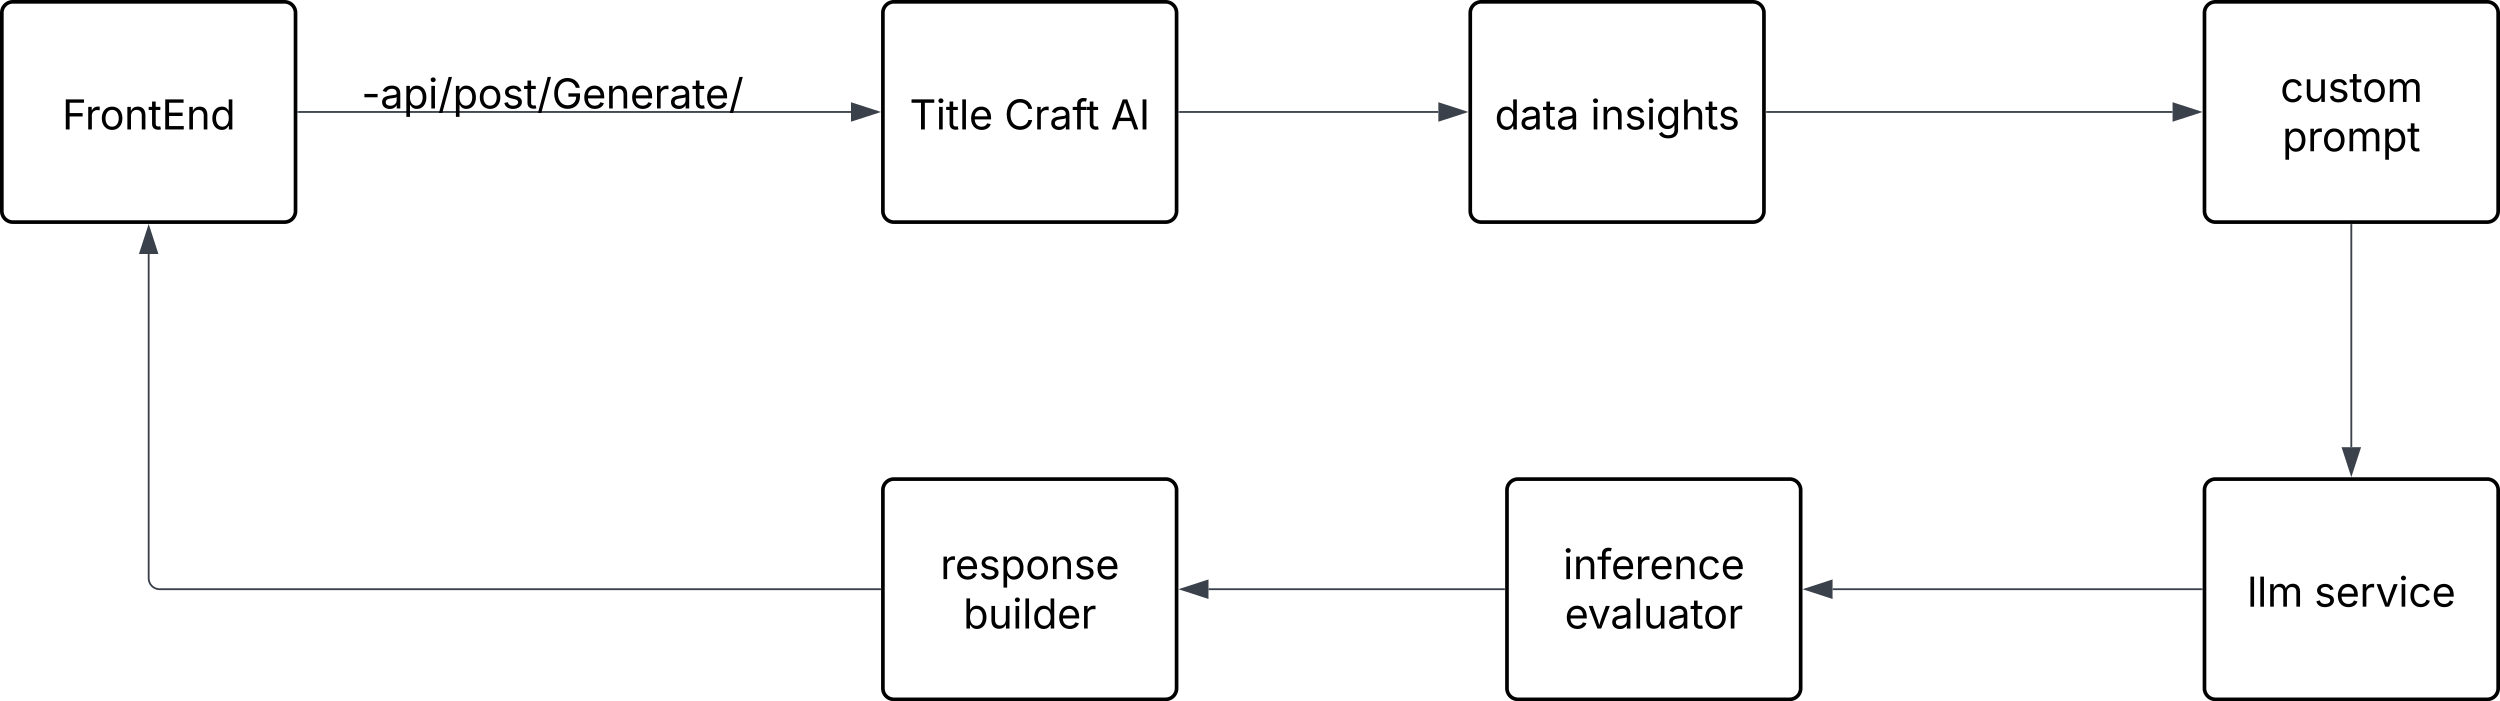 <svg xmlns="http://www.w3.org/2000/svg" xmlns:xlink="http://www.w3.org/1999/xlink" xmlns:lucid="lucid" width="1362" height="382"><g transform="translate(-319 -439)" lucid:page-tab-id="0_0"><path d="M0 0h2000v1000H0z" fill="#fff"/><path d="M320 446a6 6 0 0 1 6-6h148a6 6 0 0 1 6 6v108a6 6 0 0 1-6 6H326a6 6 0 0 1-6-6z" stroke="#000" stroke-width="2" fill="#fff"/><use xlink:href="#a" transform="matrix(1,0,0,1,332,452) translate(20.859 57.528)"/><path d="M481.5 500h301.12" stroke="#3a414a" fill="none"/><path d="M481.5 500.48h-.5v-.96h.5z" stroke="#3a414a" stroke-width=".05" fill="#3a414a"/><path d="M797.38 500l-14.26 4.63v-9.26z" stroke="#3a414a" fill="#3a414a"/><path d="M800 446a6 6 0 0 1 6-6h148a6 6 0 0 1 6 6v108a6 6 0 0 1-6 6H806a6 6 0 0 1-6-6z" stroke="#000" stroke-width="2" fill="#fff"/><use xlink:href="#b" transform="matrix(1,0,0,1,812,452) translate(2.527 57.528)"/><use xlink:href="#c" transform="matrix(1,0,0,1,812,452) translate(54.111 57.528)"/><use xlink:href="#d" transform="matrix(1,0,0,1,812,452) translate(112.173 57.528)"/><path d="M961.5 500h141.12" stroke="#3a414a" fill="none"/><path d="M961.5 500.48h-.5v-.96h.5z" stroke="#3a414a" stroke-width=".05" fill="#3a414a"/><path d="M1117.38 500l-14.26 4.63v-9.26z" stroke="#3a414a" fill="#3a414a"/><path d="M1120 446a6 6 0 0 1 6-6h148a6 6 0 0 1 6 6v108a6 6 0 0 1-6 6h-148a6 6 0 0 1-6-6z" stroke="#000" stroke-width="2" fill="#fff"/><use xlink:href="#e" transform="matrix(1,0,0,1,1132,452) translate(1.317 57.528)"/><use xlink:href="#f" transform="matrix(1,0,0,1,1132,452) translate(53.509 57.528)"/><path d="M500 466a6 6 0 0 1 6-6h228a6 6 0 0 1 6 6v48a6 6 0 0 1-6 6H506a6 6 0 0 1-6-6z" fill="none"/><use xlink:href="#g" transform="matrix(1,0,0,1,500,460) translate(15.942 38.084)"/><path d="M1281.5 500h221.12" stroke="#3a414a" fill="none"/><path d="M1281.5 500.48h-.5v-.96h.5z" stroke="#3a414a" stroke-width=".05" fill="#3a414a"/><path d="M1517.38 500l-14.26 4.63v-9.26z" stroke="#3a414a" fill="#3a414a"/><path d="M1520 446a6 6 0 0 1 6-6h148a6 6 0 0 1 6 6v108a6 6 0 0 1-6 6h-148a6 6 0 0 1-6-6z" stroke="#000" stroke-width="2" fill="#fff"/><use xlink:href="#h" transform="matrix(1,0,0,1,1532,452) translate(29.296 42.528)"/><use xlink:href="#i" transform="matrix(1,0,0,1,1532,452) translate(30.364 69.416)"/><path d="M1520 706a6 6 0 0 1 6-6h148a6 6 0 0 1 6 6v108a6 6 0 0 1-6 6h-148a6 6 0 0 1-6-6z" stroke="#000" stroke-width="2" fill="#fff"/><use xlink:href="#j" transform="matrix(1,0,0,1,1532,712) translate(11.3 57.528)"/><use xlink:href="#k" transform="matrix(1,0,0,1,1532,712) translate(47.78 57.528)"/><path d="M1140 706a6 6 0 0 1 6-6h148a6 6 0 0 1 6 6v108a6 6 0 0 1-6 6h-148a6 6 0 0 1-6-6z" stroke="#000" stroke-width="2" fill="#fff"/><use xlink:href="#l" transform="matrix(1,0,0,1,1152,712) translate(18.613 42.528)"/><use xlink:href="#m" transform="matrix(1,0,0,1,1152,712) translate(19.438 69.416)"/><path d="M1518.5 760h-201.12" stroke="#3a414a" fill="none"/><path d="M1519 760.48h-.5v-.96h.5z" stroke="#3a414a" stroke-width=".05" fill="#3a414a"/><path d="M1302.62 760l14.26-4.63v9.26z" stroke="#3a414a" fill="#3a414a"/><path d="M1600 561.5v121.12" stroke="#3a414a" fill="none"/><path d="M1600.47 561.5h-.94v-.5h.94z" stroke="#3a414a" stroke-width=".05" fill="#3a414a"/><path d="M1600 697.38l-4.63-14.26h9.27z" stroke="#3a414a" fill="#3a414a"/><path d="M1138.5 760H977.38" stroke="#3a414a" fill="none"/><path d="M1139 760.48h-.5v-.96h.5z" stroke="#3a414a" stroke-width=".05" fill="#3a414a"/><path d="M962.62 760l14.26-4.63v9.26z" stroke="#3a414a" fill="#3a414a"/><path d="M800 706a6 6 0 0 1 6-6h148a6 6 0 0 1 6 6v108a6 6 0 0 1-6 6H806a6 6 0 0 1-6-6z" stroke="#000" stroke-width="2" fill="#fff"/><g><use xlink:href="#n" transform="matrix(1,0,0,1,812,712) translate(19.286 42.528)"/><use xlink:href="#o" transform="matrix(1,0,0,1,812,712) translate(31.78 69.416)"/></g><path d="M798.5 760H406a6 6 0 0 1-6-6V577.38" stroke="#3a414a" fill="none"/><path d="M799 760.48h-.5v-.96h.5z" stroke="#3a414a" stroke-width=".05" fill="#3a414a"/><path d="M400 562.62l4.63 14.26h-9.26z" stroke="#3a414a" fill="#3a414a"/><defs><path d="M180 0v-1490h901v168H370v510h643v168H370V0H180" id="p"/><path d="M158 0v-1118h174v172h12c41-113 157-188 290-188 26 0 70 2 91 3v181c-11-2-60-10-108-10-161 0-279 109-279 260V0H158" id="q"/><path d="M613 24c-304 0-509-231-509-576 0-350 205-580 509-580 305 0 511 230 511 580 0 345-206 576-511 576zm0-161c226 0 329-195 329-415 0-222-103-419-329-419-223 0-326 196-326 419 0 220 103 415 326 415" id="r"/><path d="M338-670V0H158v-1118h173l1 207c72-158 192-221 342-221 226 0 378 139 378 422V0H872v-695c0-172-96-275-252-275-161 0-282 109-282 300" id="s"/><path d="M598-1118v154H368v674c0 100 37 144 132 144 23 0 62-6 92-12L629-6c-37 13-88 20-134 20-193 0-307-107-307-290v-688H20v-154h168v-266h180v266h230" id="t"/><path d="M180 0v-1490h908v168H370v486h669v168H370v500h727V0H180" id="u"/><path d="M577 24c-279 0-473-224-473-580 0-354 195-576 474-576 218 0 287 134 324 193h14v-551h180V0H922v-173h-20C865-111 790 24 577 24zm27-161c203 0 314-172 314-421 0-247-108-413-314-413-212 0-317 181-317 413 0 235 108 421 317 421" id="v"/><g id="a"><use transform="matrix(0.011,0,0,0.011,0,0)" xlink:href="#p"/><use transform="matrix(0.011,0,0,0.011,12.467,0)" xlink:href="#q"/><use transform="matrix(0.011,0,0,0.011,20.464,0)" xlink:href="#r"/><use transform="matrix(0.011,0,0,0.011,33.789,0)" xlink:href="#s"/><use transform="matrix(0.011,0,0,0.011,46.918,0)" xlink:href="#t"/><use transform="matrix(0.011,0,0,0.011,54.188,0)" xlink:href="#u"/><use transform="matrix(0.011,0,0,0.011,67.546,0)" xlink:href="#s"/><use transform="matrix(0.011,0,0,0.011,80.675,0)" xlink:href="#v"/></g><path d="M98-1322v-168h1126v168H757V0H567v-1322H98" id="w"/><path d="M158 0v-1118h180V0H158zm91-1301c-68 0-125-53-125-119s57-119 125-119c69 0 126 53 126 119s-57 119-126 119" id="x"/><path d="M338-1490V0H158v-1490h180" id="y"/><path d="M628 24c-324 0-524-230-524-574 0-343 198-582 503-582 237 0 487 146 487 559v75H286c9 234 145 362 343 362 132 0 231-58 273-172l174 48C1024-91 857 24 628 24zM287-650h624c-17-190-120-322-304-322-192 0-309 151-320 322" id="z"/><g id="b"><use transform="matrix(0.011,0,0,0.011,0,0)" xlink:href="#w"/><use transform="matrix(0.011,0,0,0.011,14.345,0)" xlink:href="#x"/><use transform="matrix(0.011,0,0,0.011,19.727,0)" xlink:href="#t"/><use transform="matrix(0.011,0,0,0.011,26.997,0)" xlink:href="#y"/><use transform="matrix(0.011,0,0,0.011,32.378,0)" xlink:href="#z"/></g><path d="M783 20c-382 0-661-292-661-764 0-473 279-766 661-766 302 0 548 182 601 489h-190c-42-204-217-313-411-313-268 0-476 208-476 590 0 381 209 588 476 588 195 0 369-110 411-313h190c-52 303-296 489-601 489" id="A"/><path d="M471 26C259 26 90-98 90-318c0-256 228-303 435-329 202-27 287-16 287-108 0-139-79-219-234-219-161 0-248 86-283 164l-173-57c86-203 278-265 451-265 150 0 419 46 419 395V0H815v-152h-12C765-73 660 26 471 26zm31-159c199 0 310-134 310-271v-155c-30 35-226 55-295 64-131 17-246 59-246 186 0 116 97 176 231 176" id="B"/><path d="M678-1118v154H420V0H240v-964H20v-154h220v-149c0-194 155-293 318-293 85 0 141 18 168 30l-50 154c-19-6-47-17-97-17-111 0-159 58-159 166v109h258" id="C"/><g id="c"><use transform="matrix(0.011,0,0,0.011,0,0)" xlink:href="#A"/><use transform="matrix(0.011,0,0,0.011,16.233,0)" xlink:href="#q"/><use transform="matrix(0.011,0,0,0.011,24.599,0)" xlink:href="#B"/><use transform="matrix(0.011,0,0,0.011,37.077,0)" xlink:href="#C"/><use transform="matrix(0.011,0,0,0.011,44.542,0)" xlink:href="#t"/></g><path d="M52 0l541-1490h220L1361 0h-200l-149-416H398L254 0H52zm404-582h497c-103-290-145-390-251-756-108 377-145 460-246 756" id="D"/><path d="M370-1490V0H180v-1490h190" id="E"/><g id="d"><use transform="matrix(0.011,0,0,0.011,0,0)" xlink:href="#D"/><use transform="matrix(0.011,0,0,0.011,15.332,0)" xlink:href="#E"/></g><g id="e"><use transform="matrix(0.011,0,0,0.011,0,0)" xlink:href="#v"/><use transform="matrix(0.011,0,0,0.011,13.607,0)" xlink:href="#B"/><use transform="matrix(0.011,0,0,0.011,26.085,0)" xlink:href="#t"/><use transform="matrix(0.011,0,0,0.011,33.464,0)" xlink:href="#B"/></g><path d="M538 24C308 24 148-78 108-271l171-41c32 123 123 178 257 178 156 0 256-77 256-169 0-77-54-128-164-154l-186-44c-203-48-300-148-300-305 0-192 176-326 414-326 230 0 351 112 402 269l-163 42c-31-80-94-158-238-158-133 0-233 69-233 162 0 83 57 129 188 160l169 40c203 48 298 149 298 302 0 196-179 339-441 339" id="F"/><path d="M611 442c-248 0-391-105-460-228l146-94c47 65 117 165 314 165 178 0 307-82 307-266v-224h-17C863-141 792-18 576-18c-268 0-472-195-472-546 0-346 197-568 476-568 216 0 288 133 326 193h17v-179h175V29c0 289-215 413-487 413zm-5-620c203 0 314-146 314-390 0-237-108-403-314-403-213 0-319 180-319 403 0 230 109 390 319 390" id="G"/><path d="M338-670V0H158v-1490h180v566c73-149 190-208 336-208 226 0 379 139 379 422V0H872v-695c0-172-96-275-252-275-161 0-282 109-282 300" id="H"/><g id="f"><use transform="matrix(0.011,0,0,0.011,0,0)" xlink:href="#x"/><use transform="matrix(0.011,0,0,0.011,5.382,0)" xlink:href="#s"/><use transform="matrix(0.011,0,0,0.011,18.511,0)" xlink:href="#F"/><use transform="matrix(0.011,0,0,0.011,30.241,0)" xlink:href="#x"/><use transform="matrix(0.011,0,0,0.011,35.623,0)" xlink:href="#G"/><use transform="matrix(0.011,0,0,0.011,49.251,0)" xlink:href="#H"/><use transform="matrix(0.011,0,0,0.011,62.391,0)" xlink:href="#t"/><use transform="matrix(0.011,0,0,0.011,69.444,0)" xlink:href="#F"/></g><path d="M798-719v166H144v-166h654" id="I"/><path d="M158 418v-1536h174v179h20c37-59 106-193 324-193 279 0 474 222 474 576 0 356-194 580-473 580-213 0-288-135-325-197h-14v591H158zm492-555c209 0 317-186 317-421 0-232-105-413-317-413-206 0-314 166-314 413 0 249 111 421 314 421" id="J"/><path d="M692-1560L212 224H46l480-1784h166" id="K"/><path d="M789 20c-398 0-667-293-667-764 0-473 273-766 655-766 315 0 558 198 612 487h-196c-61-191-204-311-415-311-262 0-471 207-471 590 0 380 208 588 482 588 249 0 420-165 425-427H828v-166h572v163c0 370-256 606-611 606" id="L"/><g id="g"><use transform="matrix(0.011,0,0,0.011,0,0)" xlink:href="#I"/><use transform="matrix(0.011,0,0,0.011,10.221,0)" xlink:href="#B"/><use transform="matrix(0.011,0,0,0.011,22.7,0)" xlink:href="#J"/><use transform="matrix(0.011,0,0,0.011,36.306,0)" xlink:href="#x"/><use transform="matrix(0.011,0,0,0.011,41.688,0)" xlink:href="#K"/><use transform="matrix(0.011,0,0,0.011,49.696,0)" xlink:href="#J"/><use transform="matrix(0.011,0,0,0.011,63.303,0)" xlink:href="#r"/><use transform="matrix(0.011,0,0,0.011,76.628,0)" xlink:href="#F"/><use transform="matrix(0.011,0,0,0.011,88.357,0)" xlink:href="#t"/><use transform="matrix(0.011,0,0,0.011,95.627,0)" xlink:href="#K"/><use transform="matrix(0.011,0,0,0.011,103.635,0)" xlink:href="#L"/><use transform="matrix(0.011,0,0,0.011,120.215,0)" xlink:href="#z"/><use transform="matrix(0.011,0,0,0.011,133.171,0)" xlink:href="#s"/><use transform="matrix(0.011,0,0,0.011,146.3,0)" xlink:href="#z"/><use transform="matrix(0.011,0,0,0.011,159.256,0)" xlink:href="#q"/><use transform="matrix(0.011,0,0,0.011,167.622,0)" xlink:href="#B"/><use transform="matrix(0.011,0,0,0.011,180.1,0)" xlink:href="#t"/><use transform="matrix(0.011,0,0,0.011,187.153,0)" xlink:href="#z"/><use transform="matrix(0.011,0,0,0.011,200.109,0)" xlink:href="#K"/></g><path d="M613 24c-304 0-509-231-509-576 0-350 205-580 509-580 216 0 392 114 453 309l-173 49c-33-115-133-197-280-197-223 0-326 196-326 419 0 220 103 415 326 415 150 0 252-85 285-206l172 49C1010-95 832 24 613 24" id="M"/><path d="M537 14c-226 0-379-139-379-422v-710h180v695c0 172 97 275 253 275 160 0 281-109 281-300v-670h181V0H879v-209C806-46 684 14 537 14" id="N"/><path d="M158 0v-1118h175l1 205c55-151 181-225 313-225 147 0 245 90 285 228 53-141 190-228 352-228 194 0 352 125 352 384V0h-181v-749c0-161-105-225-225-225-151 0-243 103-243 244V0H807v-767c0-124-93-207-219-207-131 0-250 92-250 270V0H158" id="O"/><g id="h"><use transform="matrix(0.011,0,0,0.011,0,0)" xlink:href="#M"/><use transform="matrix(0.011,0,0,0.011,12.695,0)" xlink:href="#N"/><use transform="matrix(0.011,0,0,0.011,25.836,0)" xlink:href="#F"/><use transform="matrix(0.011,0,0,0.011,37.565,0)" xlink:href="#t"/><use transform="matrix(0.011,0,0,0.011,44.618,0)" xlink:href="#r"/><use transform="matrix(0.011,0,0,0.011,57.943,0)" xlink:href="#O"/></g><g id="i"><use transform="matrix(0.011,0,0,0.011,0,0)" xlink:href="#J"/><use transform="matrix(0.011,0,0,0.011,13.607,0)" xlink:href="#q"/><use transform="matrix(0.011,0,0,0.011,21.604,0)" xlink:href="#r"/><use transform="matrix(0.011,0,0,0.011,34.928,0)" xlink:href="#O"/><use transform="matrix(0.011,0,0,0.011,54.395,0)" xlink:href="#J"/><use transform="matrix(0.011,0,0,0.011,68.001,0)" xlink:href="#t"/></g><g id="j"><use transform="matrix(0.011,0,0,0.011,0,0)" xlink:href="#y"/><use transform="matrix(0.011,0,0,0.011,5.382,0)" xlink:href="#y"/><use transform="matrix(0.011,0,0,0.011,10.764,0)" xlink:href="#O"/></g><path d="M481 0L54-1118h197c107 314 236 620 325 951 87-331 217-637 324-951h197L670 0H481" id="P"/><g id="k"><use transform="matrix(0.011,0,0,0.011,0,0)" xlink:href="#F"/><use transform="matrix(0.011,0,0,0.011,11.73,0)" xlink:href="#z"/><use transform="matrix(0.011,0,0,0.011,24.685,0)" xlink:href="#q"/><use transform="matrix(0.011,0,0,0.011,33.398,0)" xlink:href="#P"/><use transform="matrix(0.011,0,0,0.011,45.888,0)" xlink:href="#x"/><use transform="matrix(0.011,0,0,0.011,51.27,0)" xlink:href="#M"/><use transform="matrix(0.011,0,0,0.011,63.965,0)" xlink:href="#z"/></g><g id="l"><use transform="matrix(0.011,0,0,0.011,0,0)" xlink:href="#x"/><use transform="matrix(0.011,0,0,0.011,5.382,0)" xlink:href="#s"/><use transform="matrix(0.011,0,0,0.011,18.511,0)" xlink:href="#C"/><use transform="matrix(0.011,0,0,0.011,26.085,0)" xlink:href="#z"/><use transform="matrix(0.011,0,0,0.011,39.041,0)" xlink:href="#q"/><use transform="matrix(0.011,0,0,0.011,47.038,0)" xlink:href="#z"/><use transform="matrix(0.011,0,0,0.011,59.993,0)" xlink:href="#s"/><use transform="matrix(0.011,0,0,0.011,73.123,0)" xlink:href="#M"/><use transform="matrix(0.011,0,0,0.011,85.818,0)" xlink:href="#z"/></g><g id="m"><use transform="matrix(0.011,0,0,0.011,0,0)" xlink:href="#z"/><use transform="matrix(0.011,0,0,0.011,12.522,0)" xlink:href="#P"/><use transform="matrix(0.011,0,0,0.011,24.902,0)" xlink:href="#B"/><use transform="matrix(0.011,0,0,0.011,37.381,0)" xlink:href="#y"/><use transform="matrix(0.011,0,0,0.011,42.763,0)" xlink:href="#N"/><use transform="matrix(0.011,0,0,0.011,55.903,0)" xlink:href="#B"/><use transform="matrix(0.011,0,0,0.011,68.381,0)" xlink:href="#t"/><use transform="matrix(0.011,0,0,0.011,75.434,0)" xlink:href="#r"/><use transform="matrix(0.011,0,0,0.011,88.759,0)" xlink:href="#q"/></g><g id="n"><use transform="matrix(0.011,0,0,0.011,0,0)" xlink:href="#q"/><use transform="matrix(0.011,0,0,0.011,7.997,0)" xlink:href="#z"/><use transform="matrix(0.011,0,0,0.011,20.953,0)" xlink:href="#F"/><use transform="matrix(0.011,0,0,0.011,32.682,0)" xlink:href="#J"/><use transform="matrix(0.011,0,0,0.011,46.289,0)" xlink:href="#r"/><use transform="matrix(0.011,0,0,0.011,59.614,0)" xlink:href="#s"/><use transform="matrix(0.011,0,0,0.011,72.743,0)" xlink:href="#F"/><use transform="matrix(0.011,0,0,0.011,84.473,0)" xlink:href="#z"/></g><path d="M677 24c-213 0-288-135-325-197h-20V0H158v-1490h180v551h14c37-59 106-193 324-193 279 0 474 222 474 576 0 356-194 580-473 580zm-27-161c209 0 317-186 317-421 0-232-105-413-317-413-206 0-314 166-314 413 0 249 111 421 314 421" id="Q"/><g id="o"><use transform="matrix(0.011,0,0,0.011,0,0)" xlink:href="#Q"/><use transform="matrix(0.011,0,0,0.011,13.607,0)" xlink:href="#N"/><use transform="matrix(0.011,0,0,0.011,26.747,0)" xlink:href="#x"/><use transform="matrix(0.011,0,0,0.011,32.129,0)" xlink:href="#y"/><use transform="matrix(0.011,0,0,0.011,37.511,0)" xlink:href="#v"/><use transform="matrix(0.011,0,0,0.011,51.118,0)" xlink:href="#z"/><use transform="matrix(0.011,0,0,0.011,64.073,0)" xlink:href="#q"/></g></defs></g></svg>
